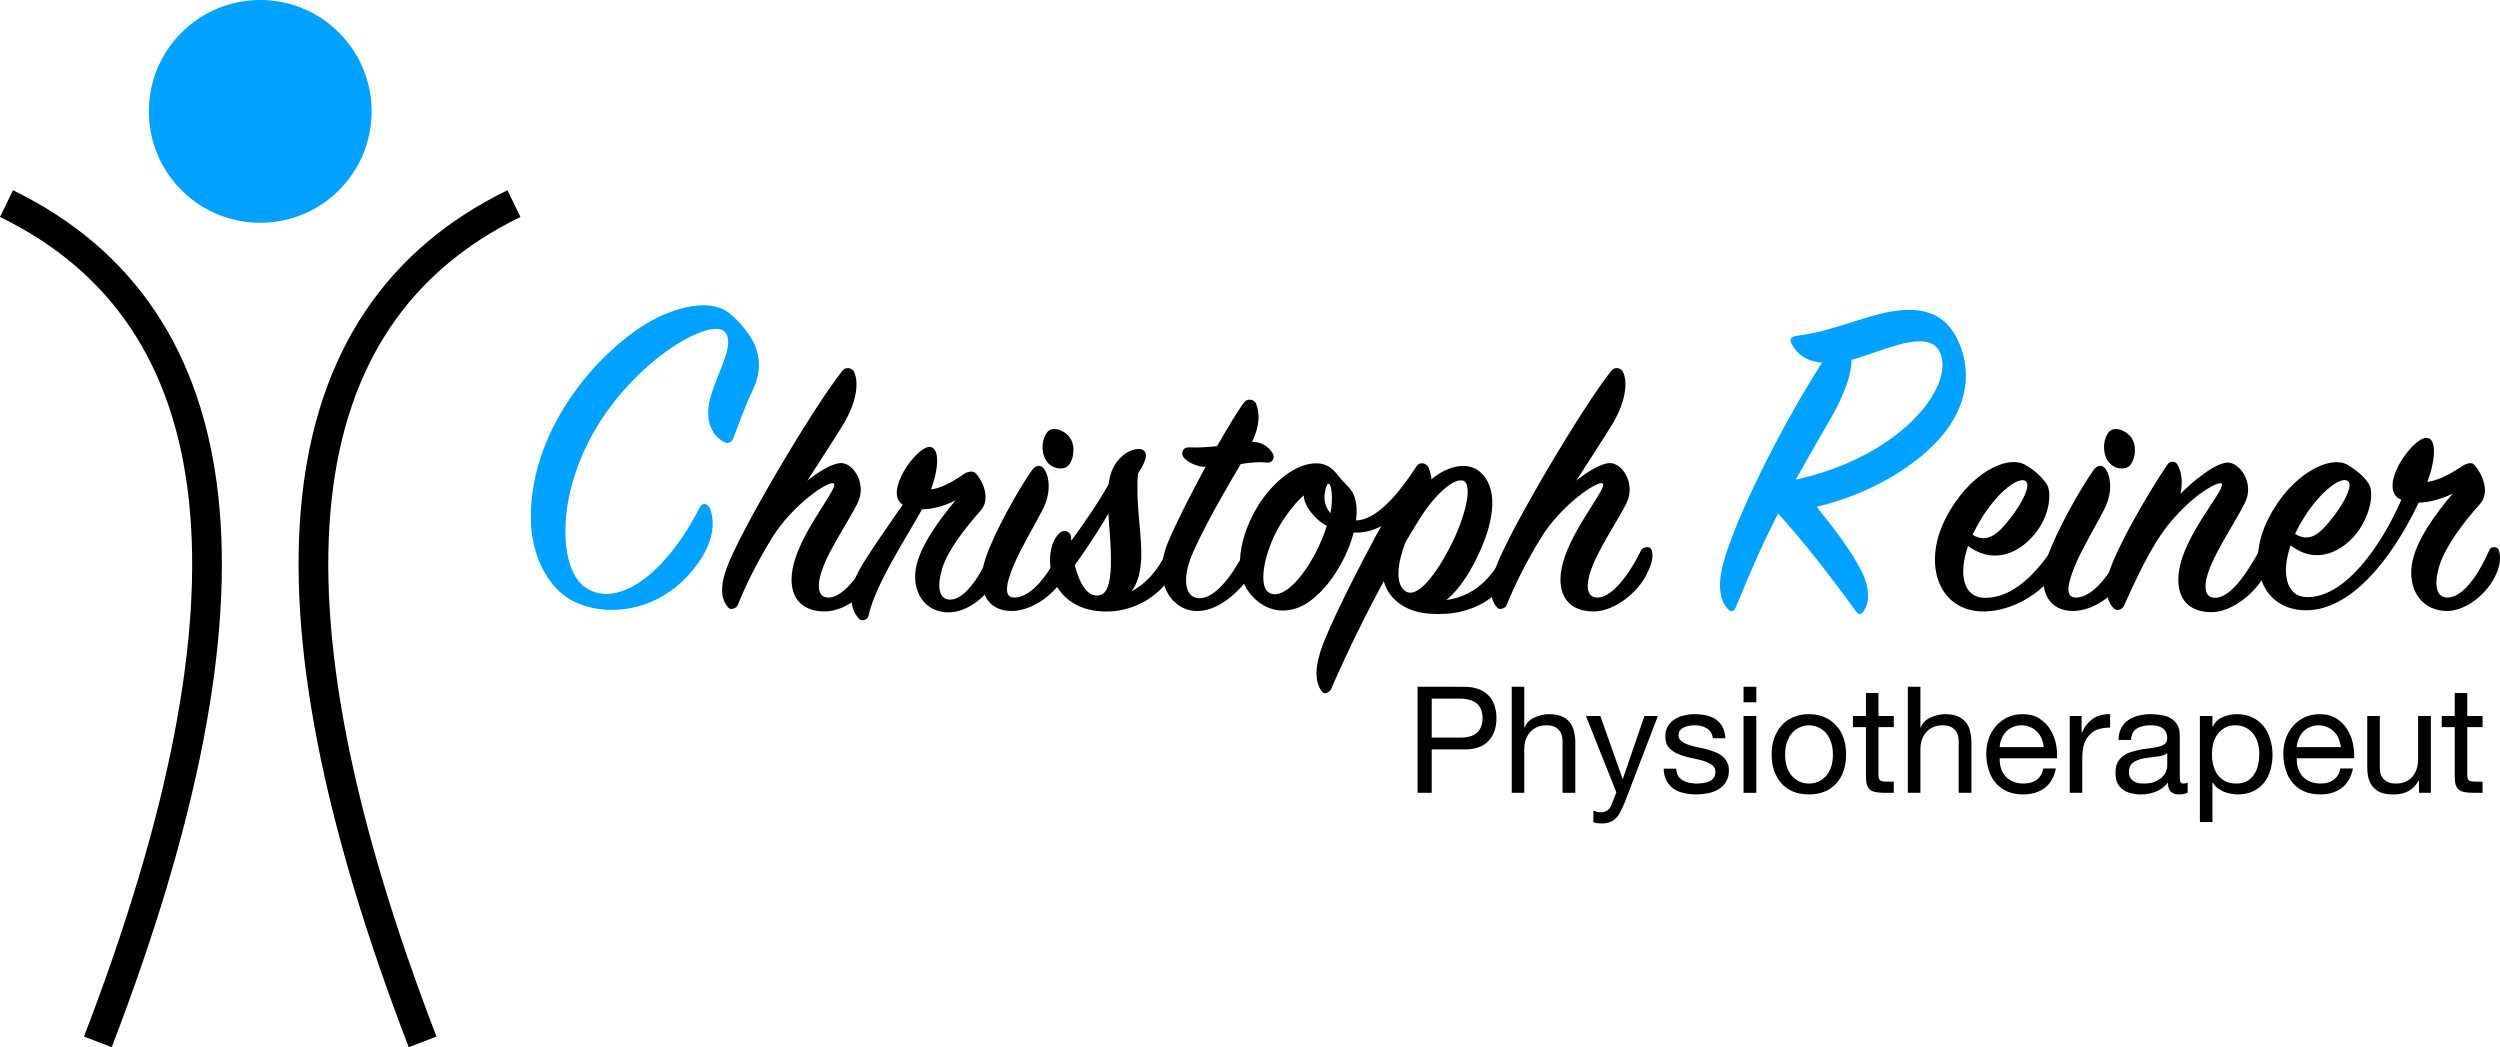 <?xml version="1.0" encoding="UTF-8" standalone="no"?>
<svg width="168.314pt" height="70.506pt" viewBox="0 0 168.314 70.506" version="1.1" id="svg1416" sodipodi:docname="ChristophReiner (2).svg" inkscape:version="1.1 (c4e8f9e, 2021-05-24)"
   xmlns:inkscape="http://www.inkscape.org/namespaces/inkscape"
   xmlns:sodipodi="http://sodipodi.sourceforge.net/DTD/sodipodi-0.dtd"
   xmlns:xlink="http://www.w3.org/1999/xlink"
   xmlns="http://www.w3.org/2000/svg"
   xmlns:svg="http://www.w3.org/2000/svg">
   <sodipodi:namedview id="namedview1418" pagecolor="#ffffff" bordercolor="#666666" borderopacity="1.0" inkscape:pageshadow="2" inkscape:pageopacity="0.0" inkscape:pagecheckerboard="0" inkscape:document-units="pt" showgrid="false" inkscape:zoom="0.41755566" inkscape:cx="-29.936129" inkscape:cy="-113.75729" inkscape:window-width="1296" inkscape:window-height="997" inkscape:window-x="0" inkscape:window-y="25" inkscape:window-maximized="0" inkscape:current-layer="svg1416" />
   <defs id="defs1319">
      <g id="g1311">
         <symbol overflow="visible" id="glyph0-0">
            <path style="stroke:none" d="M 1.562,0 H 17.594 V -22.469 H 1.531 V 0 Z M 3.172,-21.062 H 16.031 V -1.281 H 3.172 Z m 0,0" id="path1221" />
         </symbol>
         <symbol overflow="visible" id="glyph0-1">
            <path style="stroke:none" d="m 12.391,-6.594 c -2.438,4.766 -5.797,6.906 -7.844,5.25 C 2.969,-2.625 2.656,-7.359 5.469,-12.031 c 2.891,-4.766 7.719,-7.359 8.609,-6.406 0.734,0.781 -0.422,2.594 -0.922,4.297 -0.484,1.594 0.031,2.594 0.766,3.062 0.375,0.266 0.641,0.062 0.734,-0.188 0.359,-0.922 0.797,-2.172 1.281,-3.172 0.484,-0.984 0.578,-1.875 0.281,-2.812 -0.25,-0.797 -0.984,-1.719 -1.688,-2.328 -1.031,-0.906 -2.594,-0.781 -4.328,-0.109 -3.578,1.391 -9.312,7.172 -9.172,13.953 0.062,2.625 1.312,4.609 2.75,5.375 1.719,0.938 4.438,0.969 6.719,-0.672 1.344,-0.953 3.391,-3.359 2.594,-5.5 -0.172,-0.406 -0.547,-0.406 -0.703,-0.062 z m 0,0" id="path1224" />
         </symbol>
         <symbol overflow="visible" id="glyph0-2">
            <path style="stroke:none" d="m 4.094,-6.234 c 1.5,1.656 3.172,3.734 5.281,6.625 0.188,0.281 0.391,0.188 0.547,-0.078 0.422,-0.625 0.281,-1.719 -0.156,-2.578 C 9.094,-3.609 7.938,-5.156 6.719,-6.656 10.266,-7.484 13.734,-9.5 15.453,-11.812 c 1.219,-1.625 1.672,-3.578 1,-5.5 -0.766,-2.172 -2.188,-2.656 -3.812,-2.594 C 10.5,-19.812 8.094,-18.5 5.406,-18.172 c -0.422,0.062 -0.547,0.219 -0.375,0.547 0.375,0.703 0.984,1.172 2.047,1.266 C 4.25,-11.938 1.25,-5.859 0.453,-2.938 -0.031,-1.219 0.281,-0.25 0.734,0.219 0.953,0.453 1.156,0.422 1.281,0.094 2.344,-2.531 3.266,-4.547 4.125,-6.203 Z m 4.969,-10.312 c 2.109,-0.578 5.281,-2.234 5.984,-0.438 0.922,2.266 -2.656,6.938 -9.734,8.5 0.859,-1.562 1.656,-2.906 2.531,-4.438 0.859,-1.609 1.219,-2.719 1.219,-3.625 z m 0,0" id="path1227" />
         </symbol>
         <symbol overflow="visible" id="glyph1-0">
            <path style="stroke:none" d="M 1.172,0 H 13.312 V -17.062 H 1.031 V 0 Z M 2.375,-15.797 h 9.531 v 14.625 H 2.5 v -14.625 z m 0,0" id="path1230" />
         </symbol>
         <symbol overflow="visible" id="glyph1-1">
            <path style="stroke:none" d="M 9.641,-2.203 C 10.016,-2.922 10.062,-3.5 9.906,-3.797 9.797,-4.031 9.344,-3.953 9.234,-3.75 8.5,-2.203 7.312,-0.594 6.344,-0.547 5.453,-0.5 5.453,-1.516 6.047,-2.906 c 0.547,-1.25 1.656,-2.922 2.188,-3.984 C 8.859,-8.109 8.047,-9.5 7.219,-9.594 6.578,-9.672 5.234,-8.828 4.25,-7.875 l 0.172,0.141 c 1.031,-1.609 2.297,-3.547 2.875,-4.5 0.906,-1.516 1.031,-2.797 0.719,-3.484 -0.125,-0.297 -0.578,-0.391 -0.797,-0.094 -1.938,2.422 -6.984,10.938 -7.812,13.344 -0.516,1.438 -0.25,2.188 0.141,2.609 C -0.312,0.312 0.078,0.188 0.172,-0.031 0.75,-1.484 1.578,-3.094 2.453,-4.516 3.844,-6.797 6.281,-8.422 6.625,-8.234 c 0.391,0.219 -1.75,2.641 -2.547,4.969 -0.719,2.094 -0.062,3.656 1.953,3.656 1.406,0 3,-1.297 3.594,-2.547 z m 0,0" id="path1233" />
         </symbol>
         <symbol overflow="visible" id="glyph1-2">
            <path style="stroke:none" d="m 4.078,-7.688 c 0.609,-1.5 0.672,-3.016 -0.062,-3 -0.891,0.031 -3.078,3.062 -1.781,3.891 -0.812,1.188 -2.422,3.438 -2.984,4.5 -0.641,1.219 -0.641,2.469 0.047,3.188 0.219,0.219 0.578,0.016 0.625,-0.188 0.469,-2.188 2.719,-5.531 3.609,-7.188 0.672,0 1.766,-0.234 2.828,-0.938 L 6.188,-7.562 C 5.234,-6.453 3.797,-4.688 3.266,-3.094 2.656,-1.297 3.5,0.391 5.234,0.453 6.5,0.5 8.016,-0.594 8.562,-1.984 8.828,-2.641 8.812,-3.219 8.656,-3.5 8.547,-3.75 8.234,-3.719 8.109,-3.484 7.312,-1.734 6.312,-0.359 5.375,-0.406 4.688,-0.438 4.516,-1.25 4.891,-2.5 5.281,-3.75 6.406,-5.188 7.484,-6.406 c 0.703,-0.797 0.125,-2 -0.328,-2.5 -0.172,-0.188 -0.531,-0.141 -0.812,0.047 -0.891,0.625 -1.609,0.969 -2.219,1.031 z m 0,0" id="path1236" />
         </symbol>
         <symbol overflow="visible" id="glyph1-3">
            <path style="stroke:none" d="M 5.688,-11.109 C 5.375,-11.766 4.469,-12.125 4.078,-11.719 c -0.375,0.422 -0.5,1.281 -0.125,1.922 0.359,0.625 1.203,0.703 1.516,0.359 0.312,-0.328 0.484,-1.125 0.188,-1.719 z M 1.656,0.359 C 3,0.359 4.625,-0.75 5.359,-2.234 5.641,-2.828 5.656,-3.406 5.469,-3.797 5.375,-3.984 5.047,-4.016 4.891,-3.766 4.156,-2.062 2.969,-0.594 1.891,-0.547 1.125,-0.5 1.203,-1.312 1.781,-2.719 c 0.5,-1.188 1.5,-2.828 2.016,-3.875 C 4.375,-7.797 4.125,-8.906 3.766,-9.281 3.578,-9.5 3.234,-9.438 3.031,-9.141 c -0.891,1.25 -2.531,4.156 -3.125,5.906 -0.672,1.969 -0.078,3.594 1.75,3.594 z m 0,0" id="path1239" />
         </symbol>
         <symbol overflow="visible" id="glyph1-4">
            <path style="stroke:none" d="m 1.062,-4.031 c -0.031,-0.188 -0.031,-0.391 -0.047,-0.578 -0.031,-0.375 -0.438,-0.547 -0.734,-0.312 -0.812,0.672 -0.875,2.406 -0.312,3.484 C 0.797,0.047 2.234,0.438 3.625,0.391 5.328,0.312 7.031,-0.625 7.938,-2.281 c 0.422,-0.75 0.484,-1.438 0.359,-1.672 -0.109,-0.25 -0.562,-0.25 -0.688,0.016 -0.594,1.297 -1.469,2.625 -3.078,3.219 l 0.078,0.188 C 5.469,-1.109 5.688,-2.188 5.734,-3.125 c 0.078,-1.656 -0.375,-3.516 -0.219,-5.734 0.047,-0.094 0.125,-0.234 0.219,-0.375 0.312,-0.562 0.438,-0.969 0.188,-1.203 -0.203,-0.219 -0.938,-0.125 -1.453,0.359 C 3.953,-9.625 3.672,-9.094 3.547,-8.188 2.906,-7.016 1.828,-5.453 0.844,-4.109 Z M 3.5,-6.625 c 0.094,1.922 0.609,5.562 -0.5,5.906 -0.797,0.234 -1.375,-0.625 -1.734,-2 0.875,-1.234 1.766,-2.562 2.453,-3.828 z m 0,0" id="path1242" />
         </symbol>
         <symbol overflow="visible" id="glyph1-5">
            <path style="stroke:none" d="M 2.906,-9.5 C 1.875,-7.609 0.812,-5.516 0.312,-4.312 c -1.156,2.75 0.266,4.625 1.844,4.672 1.922,0.078 3.625,-2.141 3.938,-2.828 0.25,-0.562 0.359,-0.984 0.25,-1.375 C 6.234,-4.172 5.766,-4.203 5.641,-4.016 4.688,-2.047 3.453,-0.453 2.375,-0.5 1.375,-0.547 1.219,-1.922 2.016,-3.672 2.922,-5.688 4.25,-7.938 5.188,-9.531 5.719,-9.625 6.453,-9.703 6.984,-9.625 c 0.359,0 0.531,-0.328 0.359,-0.625 -0.188,-0.312 -0.625,-0.797 -1.391,-0.766 0.531,-1.125 0.531,-1.922 0.266,-2.594 -0.125,-0.281 -0.578,-0.375 -0.797,-0.078 -0.406,0.531 -1.078,1.656 -1.828,2.953 C 3.047,-10.688 2.375,-10.625 1.703,-10.656 1.344,-10.688 1.109,-10.312 1.344,-9.984 1.531,-9.719 2.188,-9.344 2.812,-9.344 Z m 0,0" id="path1245" />
         </symbol>
         <symbol overflow="visible" id="glyph1-6">
            <path style="stroke:none" d="" id="path1248" />
         </symbol>
         <symbol overflow="visible" id="glyph1-7">
            <path style="stroke:none" d="m 2.109,-4.125 c 1.688,1.359 3.453,0.734 4.641,-0.703 1,-1.219 1.188,-2.828 0.766,-3.406 -0.391,-0.531 -0.812,-0.891 -1.422,-1.25 -1.203,-0.688 -3.812,0.562 -5.375,3.656 -1.562,3.094 -0.406,6.266 2.641,6.219 1.844,-0.031 3.766,-1.156 4.781,-2.625 0.422,-0.625 0.5,-1.438 0.422,-1.578 C 8.5,-4.016 8.094,-4.078 7.969,-3.891 6.938,-2.297 5.281,-0.438 3.281,-0.531 2.016,-0.594 1.562,-1.984 2.25,-4.016 Z m 0.438,-0.609 c 0.047,-0.109 0.062,-0.188 0.094,-0.203 1.219,-2.484 3,-3.844 3.5,-3.438 0.344,0.266 -0.188,1.359 -0.953,2.375 -0.703,0.906 -1.516,1.938 -2.641,1.219 z m 0,0" id="path1251" />
         </symbol>
         <symbol overflow="visible" id="glyph1-8">
            <path style="stroke:none" d="m 3.953,-7.156 c 0.266,-0.859 0.25,-1.75 -0.109,-2.344 -0.141,-0.25 -0.5,-0.266 -0.672,0 -1.516,2.234 -3.406,5.641 -3.891,7.141 -0.391,1.203 -0.188,2.078 0.281,2.547 0.219,0.219 0.578,0.047 0.672,-0.156 1.031,-2.266 2.047,-4.5 3.469,-6.031 1.531,-1.688 2.844,-2.328 3.094,-2.234 0.422,0.188 -1.828,2.641 -2.625,5 -0.688,2.078 -0.062,3.672 1.969,3.672 1.391,0 3.031,-1.328 3.672,-2.672 0.344,-0.688 0.344,-1.312 0.172,-1.578 C 9.859,-4.016 9.531,-4.016 9.406,-3.797 8.5,-2.109 7.422,-0.578 6.438,-0.531 5.562,-0.484 5.547,-1.484 6.172,-2.875 6.719,-4.125 7.891,-5.906 8.406,-6.953 9,-8.203 8.141,-9.5 7.344,-9.625 6.547,-9.75 4.828,-8.375 3.75,-7.219 Z m 0,0" id="path1254" />
         </symbol>
         <symbol overflow="visible" id="glyph2-0">
            <path style="stroke:none" d="M 1.172,0 H 13.312 V -17.062 H 1.031 V 0 Z M 2.375,-15.797 h 9.531 v 14.625 H 2.5 v -14.625 z m 0,0" id="path1257" />
         </symbol>
         <symbol overflow="visible" id="glyph2-1">
            <path style="stroke:none" d="m 18.188,-2.016 c 0.406,-0.766 0.484,-1.422 0.406,-1.625 -0.062,-0.25 -0.594,-0.344 -0.734,0 -0.766,1.594 -2.062,3.188 -4.375,3.297 l 0.078,0.203 c 0.891,-0.562 1.781,-1.75 2.516,-3.344 0.906,-1.938 1.375,-4.125 0.266,-5.344 -1,-1.125 -2.641,-0.391 -3.453,0.328 0.016,-0.156 -0.078,-0.5 -0.188,-0.781 -0.125,-0.312 -0.578,-0.438 -0.797,-0.125 C 10.625,-7.438 9.188,-5.766 7.797,-5.734 7.797,-5.734 7.844,-5.875 7.844,-6 7.969,-7.781 7.203,-7.969 6.641,-8.719 6.172,-9.359 5.688,-9.625 4.969,-9.578 3.531,-9.484 1.938,-8.047 1.031,-6.406 -0.031,-4.516 -0.438,-2.25 0.641,-0.859 1.625,0.391 2.875,0.484 3.766,0.188 5.562,-0.391 7.172,-2.969 7.656,-4.922 8.406,-4.875 9.234,-5.109 9.891,-5.594 L 9.719,-5.734 C 7.984,-2.594 5.906,1.531 5.422,3.078 4.969,4.531 5.156,5.297 5.516,5.781 5.641,6 6.031,5.859 6.125,5.641 7.297,2.953 8.594,0.344 9.844,-1.938 L 9.625,-2.016 c 0.047,0.594 0.359,1.203 0.812,1.625 0.844,0.781 1.969,1.031 3.453,0.938 1.703,-0.109 3.406,-0.938 4.297,-2.562 z M 6.234,-6.078 C 5.781,-6.484 5.609,-7.109 5.719,-7.609 5.828,-8.328 6.078,-8.453 6.172,-7.688 6.219,-7.25 6.188,-6.703 6.094,-6.219 Z m 8.094,1.766 c -1.109,2.266 -2.453,3.953 -3.234,3.297 -0.656,-0.516 -0.484,-1.844 0.047,-3.25 C 11.422,-4.75 11.734,-5.234 12,-5.688 c 1.125,-1.844 2.453,-2.953 3.047,-2.719 0.594,0.25 0.219,2.141 -0.719,4.094 z m -8.469,-1.094 c -0.203,0.625 -0.438,1.25 -0.844,2 C 3.844,-1.25 2.547,-0.359 1.875,-0.938 c -0.609,-0.5 -0.266,-2.594 0.766,-4.391 0.547,-0.938 1.219,-1.734 1.656,-2.094 0,0.672 0.75,1.641 1.562,2.062 z m 0,0" id="path1260" />
         </symbol>
         <symbol overflow="visible" id="glyph2-2">
            <path style="stroke:none" d="M 16.125,-2.203 C 16.422,-2.875 16.375,-3.5 16.25,-3.766 c -0.094,-0.219 -0.484,-0.25 -0.609,0 -0.781,1.797 -1.859,3.266 -2.875,3.219 -0.719,-0.031 -0.891,-0.875 -0.484,-2.188 C 12.703,-4.031 13.875,-5.594 15,-6.844 c 0.719,-0.781 0.125,-2.078 -0.359,-2.609 -0.172,-0.25 -0.547,-0.125 -0.844,0.062 -0.938,0.625 -1.672,0.969 -2.344,1.062 C 12,-9.75 12.125,-11.328 11.375,-11.297 10.375,-11.25 8.016,-7.844 9.703,-7.125 8.406,-4.125 5.906,-0.453 3.266,-0.578 2.047,-0.625 1.562,-2.062 2.25,-4.062 3.797,-2.828 5.562,-3.438 6.703,-4.891 7.656,-6.125 7.891,-7.688 7.484,-8.25 7.109,-8.781 6.672,-9.125 6.078,-9.484 4.875,-10.172 2.25,-8.828 0.75,-5.859 -0.812,-2.781 0.312,0.359 3.359,0.312 c 2.859,-0.047 5.562,-3.172 7.516,-7.25 0.672,0 1.828,-0.266 2.875,-0.938 l -0.172,-0.141 c -1.031,1.156 -2.516,3 -3.016,4.609 -0.609,1.938 0.266,3.672 2.078,3.766 1.328,0.078 2.891,-1.125 3.484,-2.562 z m -13.625,-2.5 c 0.062,-0.125 0.109,-0.281 0.188,-0.406 C 3.797,-7.312 5.594,-8.828 6.125,-8.375 6.438,-8.109 5.922,-7.016 5.156,-6.031 4.438,-5.109 3.672,-4.125 2.562,-4.828 Z m 0,0" id="path1263" />
         </symbol>
         <symbol overflow="visible" id="glyph3-0">
            <path style="stroke:none" d="M 0.984,0 H 11.125 V -14.297 H 0.844 V 0 Z m 1,-13.156 H 9.906 V -1.062 h -7.812 v -12.094 z m 0,0" id="path1266" />
         </symbol>
         <symbol overflow="visible" id="glyph3-1">
            <path style="stroke:none" d="" id="path1269" />
         </symbol>
         <symbol overflow="visible" id="glyph4-0">
            <path style="stroke:none" d="M 4.094,-6.656 H 1.016 v 6.188 H 4.094 Z m 0.5,-0.469 v 7.109 H 0.516 V -7.125 Z m 0,0" id="path1272" />
         </symbol>
         <symbol overflow="visible" id="glyph4-1">
            <path style="stroke:none" d="m 1.734,-3.719 v -2.625 H 3.594 c 0.539,0 0.938,0.117 1.188,0.344 0.246,0.219 0.375,0.543 0.375,0.969 0,0.43 -0.129,0.758 -0.375,0.984 -0.25,0.23 -0.648,0.34 -1.188,0.328 z M 0.781,-7.141 V 0 H 1.734 V -2.922 H 3.906 c 0.715,0.012 1.258,-0.172 1.625,-0.547 0.371,-0.371 0.562,-0.895 0.562,-1.562 0,-0.664 -0.191,-1.18 -0.562,-1.547 -0.367,-0.371 -0.91,-0.562 -1.625,-0.562 z m 0,0" id="path1275" />
         </symbol>
         <symbol overflow="visible" id="glyph4-2">
            <path style="stroke:none" d="M 0.641,-7.141 V 0 h 0.844 v -2.922 c 0,-0.227 0.031,-0.441 0.094,-0.641 C 1.648,-3.758 1.75,-3.93 1.875,-4.078 c 0.121,-0.145 0.281,-0.258 0.469,-0.344 0.184,-0.082 0.41,-0.125 0.672,-0.125 0.332,0 0.586,0.098 0.766,0.281 C 3.965,-4.078 4.062,-3.82 4.062,-3.5 V 0 h 0.859 v -3.406 c 0,-0.27 -0.035,-0.52 -0.094,-0.75 C 4.773,-4.395 4.676,-4.598 4.531,-4.766 4.395,-4.93 4.211,-5.062 3.984,-5.156 3.766,-5.246 3.48,-5.297 3.141,-5.297 c -0.156,0 -0.32,0.023 -0.484,0.062 C 2.5,-5.203 2.34,-5.148 2.188,-5.078 2.039,-5.016 1.902,-4.926 1.781,-4.812 1.664,-4.707 1.574,-4.57 1.516,-4.406 h -0.031 v -2.734 z m 0,0" id="path1278" />
         </symbol>
         <symbol overflow="visible" id="glyph4-3">
            <path style="stroke:none" d="M 2.672,0.688 C 2.566,0.934 2.465,1.148 2.375,1.328 2.281,1.504 2.168,1.645 2.047,1.75 1.93,1.863 1.801,1.941 1.656,1.984 1.52,2.035 1.355,2.062 1.172,2.062 1.066,2.062 0.961,2.055 0.859,2.047 0.766,2.035 0.668,2.012 0.578,1.984 v -0.781 c 0.07,0.027 0.156,0.055 0.25,0.078 0.102,0.02 0.188,0.031 0.25,0.031 0.176,0 0.32,-0.043 0.438,-0.125 C 1.629,1.102 1.719,0.988 1.781,0.844 L 2.125,-0.031 0.078,-5.172 h 0.969 l 1.5,4.234 H 2.562 l 1.453,-4.234 h 0.906 z m 0,0" id="path1281" />
         </symbol>
         <symbol overflow="visible" id="glyph4-4">
            <path style="stroke:none" d="M 1.156,-1.625 H 0.312 c 0.008,0.312 0.07,0.586 0.188,0.812 0.121,0.219 0.285,0.402 0.484,0.547 0.207,0.137 0.438,0.23 0.688,0.281 0.258,0.059 0.535,0.094 0.828,0.094 0.258,0 0.52,-0.027 0.781,-0.078 C 3.551,-0.02 3.789,-0.109 4,-0.234 c 0.207,-0.121 0.375,-0.289 0.5,-0.5 0.133,-0.207 0.203,-0.469 0.203,-0.781 0,-0.238 -0.055,-0.441 -0.156,-0.609 -0.094,-0.164 -0.223,-0.301 -0.375,-0.406 C 4.016,-2.645 3.832,-2.734 3.625,-2.797 3.426,-2.867 3.223,-2.93 3.016,-2.984 2.805,-3.023 2.602,-3.066 2.406,-3.109 2.207,-3.16 2.023,-3.219 1.859,-3.281 1.703,-3.34 1.57,-3.422 1.469,-3.516 1.363,-3.605 1.312,-3.727 1.312,-3.875 c 0,-0.133 0.031,-0.242 0.094,-0.328 0.07,-0.082 0.16,-0.148 0.266,-0.203 0.113,-0.051 0.234,-0.086 0.359,-0.109 0.133,-0.02 0.266,-0.031 0.391,-0.031 0.133,0 0.27,0.02 0.406,0.047 0.145,0.031 0.27,0.086 0.375,0.156 0.113,0.062 0.207,0.152 0.281,0.266 0.07,0.105 0.117,0.242 0.141,0.406 H 4.469 C 4.445,-3.98 4.379,-4.242 4.266,-4.453 4.148,-4.66 3.996,-4.828 3.812,-4.953 3.625,-5.074 3.402,-5.164 3.156,-5.219 2.914,-5.27 2.645,-5.297 2.344,-5.297 c -0.219,0 -0.449,0.035 -0.688,0.094 -0.23,0.055 -0.441,0.145 -0.625,0.266 -0.18,0.117 -0.324,0.27 -0.438,0.453 -0.117,0.188 -0.172,0.414 -0.172,0.672 0,0.336 0.082,0.598 0.25,0.781 0.164,0.18 0.375,0.32 0.625,0.422 0.246,0.105 0.52,0.191 0.812,0.25 0.289,0.055 0.562,0.117 0.812,0.188 0.246,0.074 0.457,0.168 0.625,0.281 0.164,0.105 0.25,0.27 0.25,0.484 0,0.168 -0.043,0.305 -0.125,0.406 C 3.598,-0.895 3.496,-0.816 3.375,-0.766 3.25,-0.711 3.113,-0.676 2.969,-0.656 2.82,-0.633 2.68,-0.625 2.547,-0.625 c -0.168,0 -0.336,-0.016 -0.5,-0.047 C 1.879,-0.711 1.727,-0.77 1.594,-0.844 1.469,-0.914 1.363,-1.016 1.281,-1.141 1.207,-1.273 1.164,-1.438 1.156,-1.625 Z m 0,0" id="path1284" />
         </symbol>
         <symbol overflow="visible" id="glyph4-5">
            <path style="stroke:none" d="M 1.547,-6.094 V -7.141 H 0.688 V -6.094 Z M 0.688,-5.172 V 0 h 0.859 v -5.172 z m 0,0" id="path1287" />
         </symbol>
         <symbol overflow="visible" id="glyph4-6">
            <path style="stroke:none" d="m 1.266,-2.578 c 0,-0.309 0.039,-0.586 0.125,-0.828 0.082,-0.246 0.195,-0.457 0.344,-0.625 0.145,-0.164 0.316,-0.289 0.516,-0.375 0.195,-0.09 0.406,-0.141 0.625,-0.141 0.215,0 0.426,0.051 0.625,0.141 0.195,0.086 0.367,0.211 0.516,0.375 0.145,0.168 0.258,0.379 0.344,0.625 0.082,0.242 0.125,0.52 0.125,0.828 0,0.312 -0.043,0.598 -0.125,0.844 C 4.273,-1.492 4.16,-1.289 4.016,-1.125 3.867,-0.969 3.695,-0.84 3.5,-0.75 3.301,-0.664 3.09,-0.625 2.875,-0.625 2.656,-0.625 2.445,-0.664 2.25,-0.75 2.051,-0.84 1.879,-0.969 1.734,-1.125 1.586,-1.289 1.473,-1.492 1.391,-1.734 c -0.086,-0.246 -0.125,-0.531 -0.125,-0.844 z m -0.906,0 c 0,0.375 0.051,0.73 0.156,1.062 C 0.629,-1.191 0.789,-0.902 1,-0.656 c 0.207,0.242 0.469,0.43 0.781,0.562 0.32,0.133 0.688,0.203 1.094,0.203 0.402,0 0.766,-0.07 1.078,-0.203 0.309,-0.133 0.57,-0.32 0.781,-0.562 0.215,-0.246 0.379,-0.535 0.484,-0.859 0.102,-0.332 0.156,-0.688 0.156,-1.062 0,-0.383 -0.055,-0.738 -0.156,-1.062 C 5.113,-3.973 4.949,-4.258 4.734,-4.5 4.523,-4.746 4.262,-4.941 3.953,-5.078 3.641,-5.223 3.277,-5.297 2.875,-5.297 c -0.406,0 -0.773,0.074 -1.094,0.219 C 1.469,-4.941 1.207,-4.746 1,-4.5 c -0.211,0.242 -0.371,0.527 -0.484,0.859 -0.105,0.324 -0.156,0.68 -0.156,1.062 z m 0,0" id="path1290" />
         </symbol>
         <symbol overflow="visible" id="glyph4-7">
            <path style="stroke:none" d="M 1.812,-5.172 V -6.719 H 0.969 v 1.547 h -0.875 v 0.75 h 0.875 V -1.125 c 0,0.242 0.02,0.434 0.062,0.578 0.051,0.148 0.125,0.262 0.219,0.344 0.102,0.074 0.234,0.129 0.391,0.156 C 1.793,-0.016 1.984,0 2.203,0 H 2.844 V -0.75 H 2.453 c -0.125,0 -0.23,-0.004 -0.312,-0.016 C 2.055,-0.773 1.988,-0.797 1.938,-0.828 1.895,-0.855 1.863,-0.906 1.844,-0.969 1.82,-1.027 1.812,-1.109 1.812,-1.203 v -3.219 h 1.031 v -0.75 z m 0,0" id="path1293" />
         </symbol>
         <symbol overflow="visible" id="glyph4-8">
            <path style="stroke:none" d="m 4.234,-3.078 h -2.969 c 0.008,-0.195 0.051,-0.383 0.125,-0.562 0.07,-0.176 0.172,-0.332 0.297,-0.469 0.121,-0.133 0.273,-0.238 0.453,-0.312 0.176,-0.082 0.375,-0.125 0.594,-0.125 0.215,0 0.414,0.043 0.594,0.125 0.176,0.074 0.328,0.18 0.453,0.312 0.133,0.125 0.238,0.285 0.312,0.469 0.07,0.18 0.117,0.367 0.141,0.562 z m 0.812,1.438 H 4.203 C 4.129,-1.297 3.977,-1.039 3.75,-0.875 3.52,-0.707 3.227,-0.625 2.875,-0.625 2.594,-0.625 2.348,-0.672 2.141,-0.766 1.93,-0.855 1.758,-0.984 1.625,-1.141 1.5,-1.293 1.402,-1.473 1.344,-1.672 1.281,-1.879 1.254,-2.098 1.266,-2.328 H 5.125 C 5.145,-2.637 5.117,-2.969 5.047,-3.312 4.973,-3.664 4.84,-3.988 4.656,-4.281 4.477,-4.57 4.238,-4.812 3.938,-5 3.633,-5.195 3.254,-5.297 2.797,-5.297 c -0.355,0 -0.684,0.07 -0.984,0.203 -0.293,0.137 -0.551,0.324 -0.766,0.562 -0.219,0.242 -0.395,0.527 -0.516,0.859 -0.117,0.324 -0.172,0.684 -0.172,1.078 0.008,0.387 0.066,0.746 0.172,1.078 0.102,0.336 0.258,0.621 0.469,0.859 0.207,0.242 0.461,0.43 0.766,0.562 0.301,0.133 0.66,0.203 1.078,0.203 0.582,0 1.066,-0.145 1.453,-0.438 0.383,-0.289 0.633,-0.727 0.75,-1.312 z m 0,0" id="path1296" />
         </symbol>
         <symbol overflow="visible" id="glyph4-9">
            <path style="stroke:none" d="M 0.609,-5.172 V 0 h 0.844 v -2.297 c 0,-0.332 0.031,-0.625 0.094,-0.875 C 1.617,-3.43 1.727,-3.648 1.875,-3.828 2.02,-4.012 2.211,-4.156 2.453,-4.25 c 0.238,-0.09 0.531,-0.141 0.875,-0.141 v -0.906 C 2.867,-5.305 2.488,-5.207 2.188,-5 1.883,-4.801 1.633,-4.492 1.438,-4.078 H 1.406 v -1.094 z m 0,0" id="path1299" />
         </symbol>
         <symbol overflow="visible" id="glyph4-10">
            <path style="stroke:none" d="m 5.219,-0.016 c -0.148,0.082 -0.352,0.125 -0.609,0.125 -0.219,0 -0.398,-0.066 -0.531,-0.188 -0.125,-0.121 -0.188,-0.328 -0.188,-0.609 -0.23,0.281 -0.504,0.488 -0.812,0.609 -0.312,0.121 -0.652,0.188 -1.016,0.188 -0.23,0 -0.449,-0.027 -0.656,-0.078 -0.211,-0.051 -0.395,-0.133 -0.547,-0.25 -0.156,-0.113 -0.285,-0.258 -0.375,-0.438 -0.086,-0.184 -0.125,-0.41 -0.125,-0.672 0,-0.289 0.047,-0.531 0.141,-0.719 C 0.602,-2.23 0.738,-2.383 0.906,-2.5 c 0.164,-0.121 0.352,-0.211 0.562,-0.266 0.207,-0.059 0.422,-0.113 0.641,-0.156 0.227,-0.039 0.445,-0.07 0.656,-0.094 0.215,-0.027 0.406,-0.066 0.562,-0.109 0.152,-0.039 0.281,-0.102 0.375,-0.188 0.09,-0.082 0.141,-0.207 0.141,-0.375 0,-0.176 -0.039,-0.32 -0.109,-0.438 -0.062,-0.113 -0.152,-0.203 -0.266,-0.266 -0.105,-0.059 -0.227,-0.102 -0.359,-0.125 -0.137,-0.02 -0.273,-0.031 -0.406,-0.031 -0.367,0 -0.668,0.074 -0.906,0.219 C 1.555,-4.191 1.426,-3.934 1.406,-3.562 H 0.562 C 0.57,-3.883 0.633,-4.156 0.75,-4.375 c 0.121,-0.215 0.285,-0.395 0.484,-0.531 0.207,-0.133 0.438,-0.234 0.688,-0.297 0.258,-0.059 0.535,-0.094 0.828,-0.094 0.227,0 0.457,0.023 0.688,0.062 0.238,0.031 0.445,0.102 0.625,0.203 0.184,0.105 0.336,0.254 0.453,0.438 0.113,0.188 0.172,0.43 0.172,0.719 v 2.672 c 0,0.199 0.008,0.348 0.031,0.438 0.027,0.094 0.109,0.141 0.234,0.141 0.07,0 0.16,-0.02 0.266,-0.062 z m -1.375,-2.656 c -0.105,0.086 -0.246,0.148 -0.422,0.188 -0.18,0.031 -0.363,0.059 -0.547,0.078 -0.188,0.023 -0.383,0.051 -0.578,0.078 -0.188,0.031 -0.363,0.086 -0.516,0.156 -0.156,0.062 -0.285,0.16 -0.375,0.281 -0.094,0.125 -0.141,0.293 -0.141,0.5 0,0.137 0.023,0.258 0.078,0.359 0.059,0.094 0.133,0.176 0.219,0.234 0.09,0.062 0.195,0.113 0.312,0.141 0.121,0.023 0.254,0.031 0.391,0.031 0.277,0 0.52,-0.035 0.719,-0.109 C 3.18,-0.816 3.344,-0.914 3.469,-1.031 3.59,-1.145 3.688,-1.27 3.75,-1.406 3.809,-1.551 3.844,-1.68 3.844,-1.797 Z m 0,0" id="path1302" />
         </symbol>
         <symbol overflow="visible" id="glyph4-11">
            <path style="stroke:none" d="M 0.672,-5.172 V 1.969 h 0.844 V -0.688 h 0.031 c 0.09,0.156 0.207,0.289 0.344,0.391 C 2.023,-0.203 2.164,-0.121 2.312,-0.062 2.465,0 2.625,0.039 2.781,0.062 c 0.152,0.027 0.297,0.047 0.422,0.047 0.395,0 0.738,-0.07 1.031,-0.203 0.301,-0.145 0.551,-0.336 0.75,-0.578 0.195,-0.246 0.344,-0.535 0.438,-0.859 C 5.512,-1.852 5.562,-2.195 5.562,-2.562 5.562,-2.934 5.508,-3.285 5.406,-3.609 5.312,-3.93 5.164,-4.219 4.969,-4.469 4.781,-4.715 4.535,-4.914 4.234,-5.062 3.941,-5.215 3.59,-5.297 3.188,-5.297 c -0.355,0 -0.684,0.07 -0.984,0.203 -0.305,0.125 -0.523,0.336 -0.656,0.625 h -0.031 v -0.703 z m 4,2.547 c 0,0.25 -0.027,0.496 -0.078,0.734 C 4.539,-1.648 4.449,-1.434 4.328,-1.25 4.211,-1.062 4.055,-0.91 3.859,-0.797 3.66,-0.68 3.414,-0.625 3.125,-0.625 c -0.293,0 -0.543,-0.051 -0.75,-0.156 -0.211,-0.113 -0.383,-0.258 -0.516,-0.438 -0.125,-0.184 -0.223,-0.395 -0.281,-0.625 -0.062,-0.238 -0.094,-0.488 -0.094,-0.75 0,-0.238 0.023,-0.473 0.078,-0.703 0.059,-0.238 0.156,-0.445 0.281,-0.625 0.133,-0.184 0.301,-0.336 0.5,-0.453 0.195,-0.113 0.438,-0.172 0.719,-0.172 0.277,0 0.52,0.059 0.719,0.172 0.207,0.105 0.375,0.246 0.5,0.422 0.133,0.18 0.234,0.387 0.297,0.625 0.059,0.23 0.094,0.465 0.094,0.703 z m 0,0" id="path1305" />
         </symbol>
         <symbol overflow="visible" id="glyph4-12">
            <path style="stroke:none" d="M 4.922,0 V -5.172 H 4.062 V -2.25 c 0,0.23 -0.035,0.445 -0.094,0.641 -0.062,0.199 -0.16,0.371 -0.281,0.516 -0.125,0.148 -0.285,0.262 -0.469,0.344 -0.188,0.086 -0.414,0.125 -0.672,0.125 -0.336,0 -0.598,-0.094 -0.781,-0.281 -0.188,-0.184 -0.281,-0.441 -0.281,-0.766 v -3.5 h -0.844 v 3.406 c 0,0.281 0.023,0.539 0.078,0.766 0.059,0.23 0.16,0.43 0.297,0.594 0.145,0.168 0.328,0.301 0.547,0.391 0.227,0.082 0.516,0.125 0.859,0.125 0.371,0 0.703,-0.074 0.984,-0.219 C 3.684,-0.262 3.914,-0.5 4.094,-0.812 H 4.125 V 0 Z m 0,0" id="path1308" />
         </symbol>
      </g>
      <clipPath id="clip1">
         <path d="m 875.059,516.738 h 16.938 v 59.695 h -16.938 z m 0,0" id="path1313" />
      </clipPath>
      <clipPath id="clip2">
         <path d="m 895.16,516.738 h 16.941 v 59.695 h -16.941 z m 0,0" id="path1316" />
      </clipPath>
   </defs>
   <g style="fill:#00a1ff;fill-opacity:1" id="g1325" transform="translate(-876.058,-504.928)">
      <use xlink:href="#glyph0-1" x="910.769" y="545.704" id="use1323" width="100%" height="100%" />
   </g>
   <g style="fill:#000000;fill-opacity:1" id="g1333" transform="translate(-876.058,-504.928)">
      <use xlink:href="#glyph1-1" x="925.553" y="545.704" id="use1327" width="100%" height="100%" />
      <use xlink:href="#glyph1-2" x="934.601" y="545.704" id="use1329" width="100%" height="100%" />
      <use xlink:href="#glyph1-3" x="942.521" y="545.704" id="use1331" width="100%" height="100%" />
   </g>
   <g style="fill:#000000;fill-opacity:1" id="g1339" transform="translate(-876.058,-504.928)">
      <use xlink:href="#glyph1-4" x="947.153" y="545.704" id="use1335" width="100%" height="100%" />
      <use xlink:href="#glyph1-5" x="954.401" y="545.704" id="use1337" width="100%" height="100%" />
   </g>
   <g style="fill:#000000;fill-opacity:1" id="g1343" transform="translate(-876.058,-504.928)">
      <use xlink:href="#glyph2-1" x="959.537" y="545.704" id="use1341" width="100%" height="100%" />
   </g>
   <g style="fill:#000000;fill-opacity:1" id="g1347" transform="translate(-876.058,-504.928)">
      <use xlink:href="#glyph1-1" x="977.321" y="545.704" id="use1345" width="100%" height="100%" />
   </g>
   <g style="fill:#5c5c5c;fill-opacity:1" id="g1351" transform="translate(-876.058,-504.928)">
      <use xlink:href="#glyph1-6" x="986.369" y="545.704" id="use1349" width="100%" height="100%" />
   </g>
   <g style="fill:#00a1ff;fill-opacity:1" id="g1355" transform="translate(-876.058,-504.928)">
      <use xlink:href="#glyph0-2" x="991.649" y="545.704" id="use1353" width="100%" height="100%" />
   </g>
   <g style="fill:#000000;fill-opacity:1" id="g1363" transform="translate(-876.058,-504.928)">
      <use xlink:href="#glyph1-7" x="1006.305" y="545.704" id="use1357" width="100%" height="100%" />
      <use xlink:href="#glyph1-3" x="1013.985" y="545.704" id="use1359" width="100%" height="100%" />
      <use xlink:href="#glyph1-8" x="1018.809" y="545.704" id="use1361" width="100%" height="100%" />
   </g>
   <g style="fill:#000000;fill-opacity:1" id="g1367" transform="translate(-876.058,-504.928)">
      <use xlink:href="#glyph2-2" x="1028.025" y="545.704" id="use1365" width="100%" height="100%" />
   </g>
   <g style="fill:#5c5c5c;fill-opacity:1" id="g1371" transform="translate(-876.058,-504.928)">
      <use xlink:href="#glyph3-1" x="1043.505" y="545.704" id="use1369" width="100%" height="100%" />
   </g>
   <g style="fill:#000000;fill-opacity:1" id="g1403" transform="translate(-876.058,-504.928)">
      <use xlink:href="#glyph4-1" x="970.715" y="558.305" id="use1373" width="100%" height="100%" />
      <use xlink:href="#glyph4-2" x="977.195" y="558.305" id="use1375" width="100%" height="100%" />
      <use xlink:href="#glyph4-3" x="982.755" y="558.305" id="use1377" width="100%" height="100%" />
      <use xlink:href="#glyph4-4" x="987.755" y="558.305" id="use1379" width="100%" height="100%" />
      <use xlink:href="#glyph4-5" x="992.755" y="558.305" id="use1381" width="100%" height="100%" />
      <use xlink:href="#glyph4-6" x="994.975" y="558.305" id="use1383" width="100%" height="100%" />
      <use xlink:href="#glyph4-7" x="1000.715" y="558.305" id="use1385" width="100%" height="100%" />
      <use xlink:href="#glyph4-2" x="1003.865" y="558.305" id="use1387" width="100%" height="100%" />
      <use xlink:href="#glyph4-8" x="1009.425" y="558.305" id="use1389" width="100%" height="100%" />
      <use xlink:href="#glyph4-9" x="1014.795" y="558.305" id="use1391" width="100%" height="100%" />
      <use xlink:href="#glyph4-10" x="1018.125" y="558.305" id="use1393" width="100%" height="100%" />
      <use xlink:href="#glyph4-11" x="1023.495" y="558.305" id="use1395" width="100%" height="100%" />
      <use xlink:href="#glyph4-8" x="1029.425" y="558.305" id="use1397" width="100%" height="100%" />
      <use xlink:href="#glyph4-12" x="1034.795" y="558.305" id="use1399" width="100%" height="100%" />
      <use xlink:href="#glyph4-7" x="1040.355" y="558.305" id="use1401" width="100%" height="100%" />
   </g>
   <g clip-path="url(#clip1)" clip-rule="nonzero" id="g1407" transform="translate(-876.058,-504.928)">
      <path style="fill:none;stroke:#000000;stroke-width:2;stroke-linecap:butt;stroke-linejoin:miter;stroke-miterlimit:4;stroke-opacity:1" d="M 6.15,56.436 C 17.693,26.428 15.642,7.616 0.001,-0.002" transform="translate(876.495,518.638)" id="path1405" />
   </g>
   <path style="fill:#00a1ff;fill-opacity:1;fill-rule:nonzero;stroke:none" d="m 22.825,2.197 c 2.926,2.926 2.926,7.676 0,10.605 -2.93,2.93 -7.68,2.93 -10.609,0 -2.926,-2.93 -2.926,-7.68 0,-10.605 2.93,-2.93 7.68,-2.93 10.609,0 z m 0,0" id="path1409" />
   <g clip-path="url(#clip2)" clip-rule="nonzero" id="g1413" transform="translate(-876.058,-504.928)">
      <path style="fill:none;stroke:#000000;stroke-width:2;stroke-linecap:butt;stroke-linejoin:miter;stroke-miterlimit:4;stroke-opacity:1" d="M 7.35,56.436 C -4.193,26.428 -2.142,7.616 13.499,-0.002" transform="translate(897.161,518.638)" id="path1411" />
   </g>
</svg>
